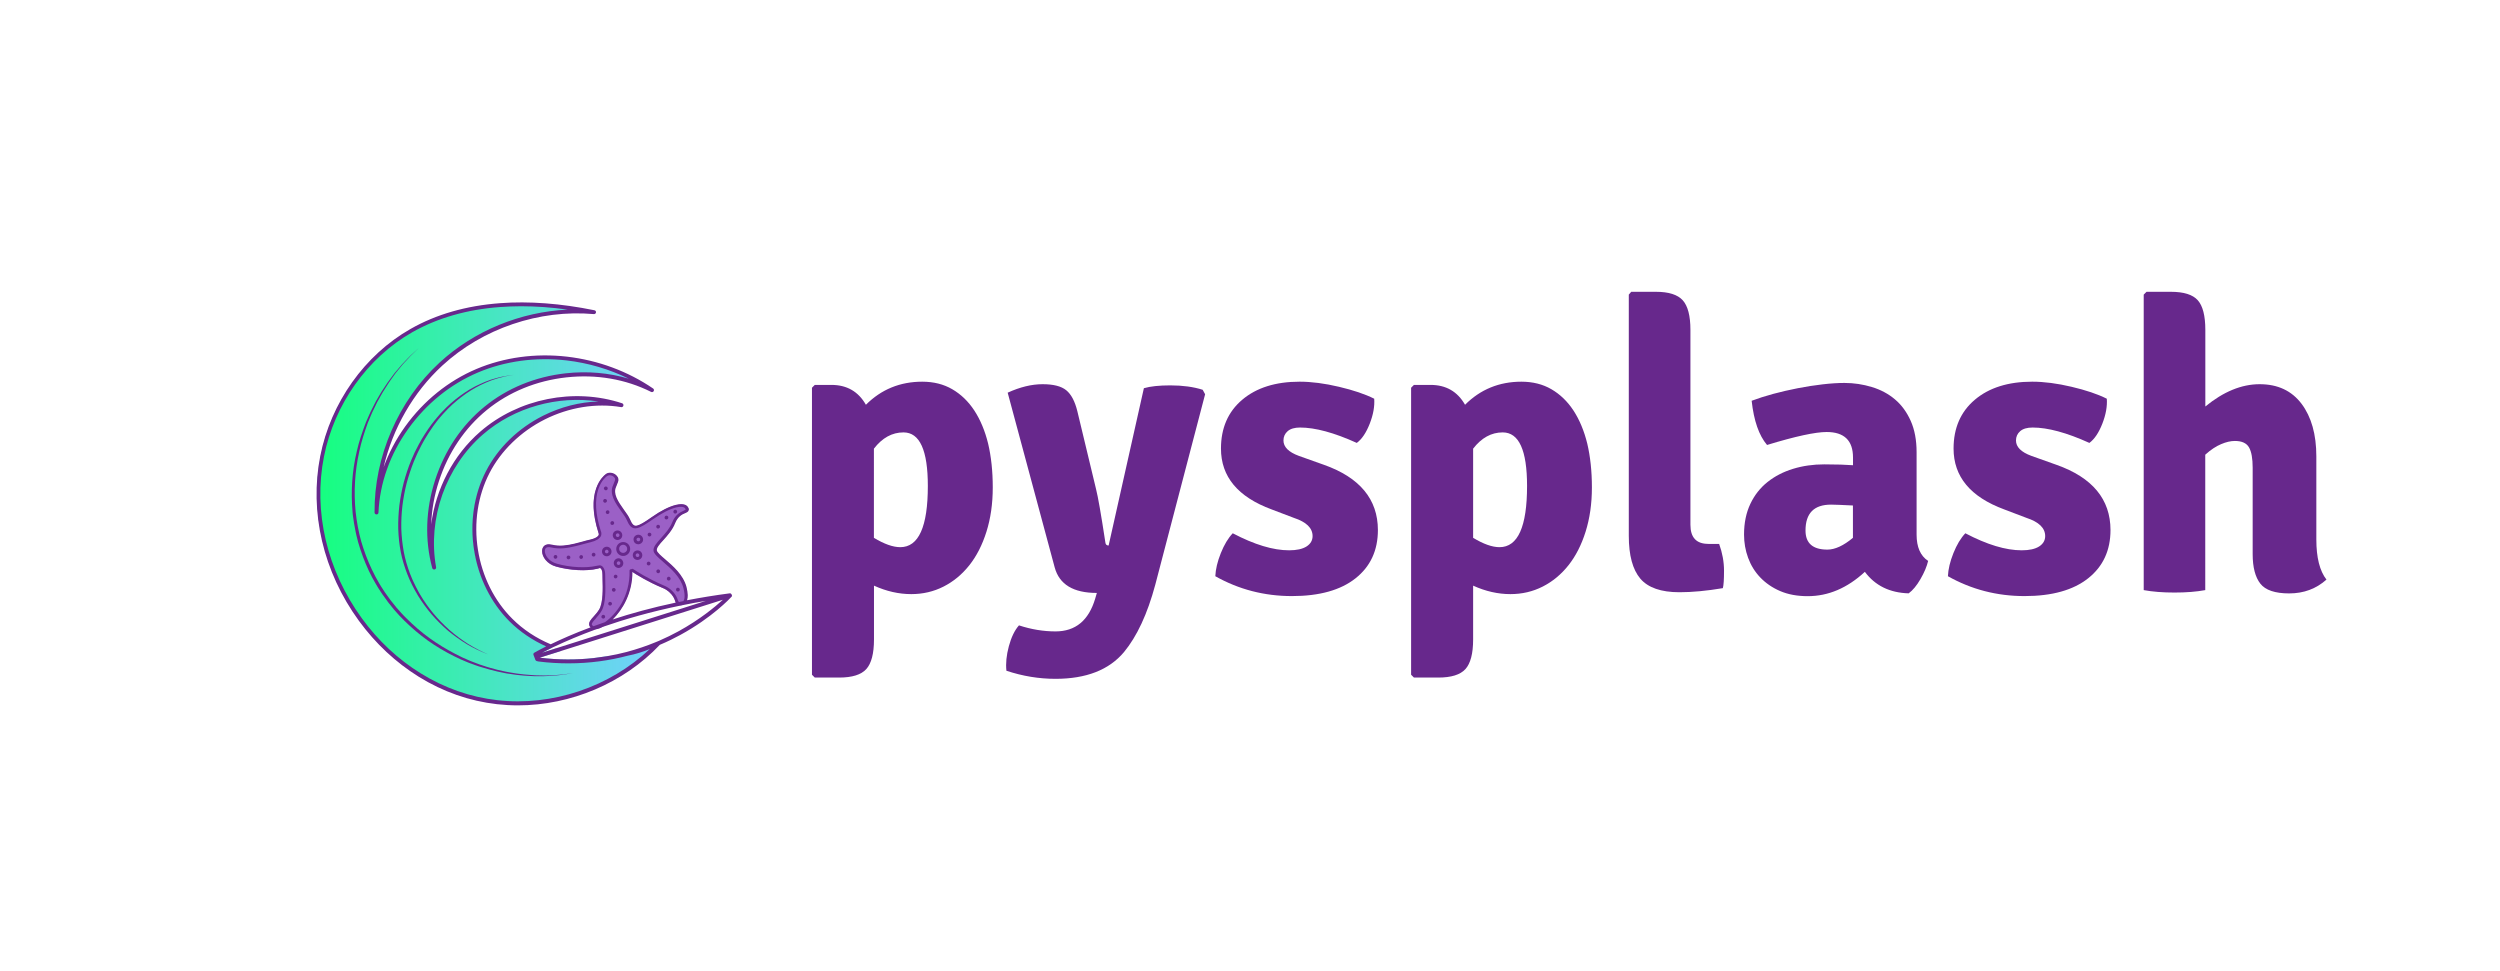 
		<svg xmlns="http://www.w3.org/2000/svg" xmlns:xlink="http://www.w3.org/1999/xlink" version="1.1" width="3018.957" height="1172.512">
			<rect fill="#ffffff" width="3018.957" height="1172.512"/>
			<g transform="scale(0.948) translate(10, 10)">


<g id="SvgjsG4268" transform="matrix(1,0,0,1,0,0)">
</g>
<g id="1536089361522" rel="main_text">
	<path class="st0" d="M1676.5,582.1l-32-11.4c-13.1-4.8-19.6-11.4-19.6-19.6c0-4.8,1.8-8.8,5.4-11.9c3.6-3.1,8.9-4.6,15.7-4.6   c19.3,0,43.4,6.5,72.3,19.6c6.5-4.8,12-13,16.5-24.5c4.5-11.5,6.4-22.1,5.7-31.8c-11.7-5.9-26.7-10.9-44.9-15.2s-34.9-6.5-50.1-6.5   c-30.6,0-55,7.7-73.1,23s-27.1,36.1-27.1,62.2c0,35.8,21.5,61.6,64.5,77.5l28.4,10.8c15.8,5.2,23.8,12.9,23.8,23.2   c0,5.5-2.6,9.9-7.7,13.2c-5.2,3.3-12.6,4.9-22.2,4.9c-20.3,0-44.2-7.2-71.8-21.7c-5.9,6.2-10.9,14.6-15.2,25.3s-6.6,20.5-7,29.4   c30,16.9,62.5,25.3,97.6,25.3c35.1,0,62.1-7.6,81.1-22.7s28.4-35.6,28.4-61.5C1745.1,626,1722.2,598.3,1676.5,582.1z" style="fill: #67288C;"/>
	<path class="st0" d="M1231.1,512.9c-7.7-11.7-17.1-20.7-28.1-27.1c-11-6.4-23.8-9.6-38.2-9.6c-28.2,0-52.2,9.8-71.8,29.4   c-9.6-16.9-24.3-25.3-43.9-25.3h-21.2l-3.6,3.6v365.6l3.6,3.6h31c16.5,0,28.1-3.6,34.6-10.8c6.5-7.2,9.8-19.8,9.8-37.7V736   c15.8,7.2,31.7,10.8,47.5,10.8v0c14.8,0,28.5-3.2,41.1-9.6c12.6-6.4,23.5-15.4,32.8-27.1c9.3-11.7,16.6-26,21.9-42.9   c5.3-16.9,8-35.6,8-56.3c0-20.7-2-39.2-5.9-55.8C1244.7,538.8,1238.8,524.7,1231.1,512.9z M1136.8,687c-9.3,0-20.5-4-33.6-11.9   V561.5c10.7-13.8,23.2-20.7,37.7-20.7c20.7,0,31,22.7,31,68.2C1171.9,661,1160.2,687,1136.8,687z" style="fill: #67288C;"/>
	<path class="st0" d="M1480.7,480.9c-14.1,0-25.3,1.2-33.6,3.6l-44.9,200.4c-2.4,0-3.8-1.2-4.1-3.6c-5.5-36.1-9.5-58.9-11.9-68.2   l-23.8-99.1c-3.1-12.7-7.8-21.7-14.2-26.9c-6.4-5.2-16.4-7.7-30.2-7.7c-13.8,0-28.6,3.6-44.4,10.8l59.9,222.6   c5.9,21.7,23.8,32.5,53.7,32.5l-2.1,7.2c-8.3,27.9-25.1,41.8-50.6,41.8c-15.5,0-31-2.6-46.5-7.7c-5.5,6.2-9.8,15.1-12.9,26.6   c-3.1,11.5-4.1,21.9-3.1,31.2c20.7,6.9,41.5,10.3,62.5,10.3c39.2,0,68.3-11.4,87.3-34.1c16.5-20,29.8-48.5,39.8-85.7l63.5-242.7   l-3.1-5.7C1510.4,482.8,1496.6,480.9,1480.7,480.9z" style="fill: #67288C;"/>
	<path class="st0" d="M2609.6,582.1l-32-11.4c-13.1-4.8-19.6-11.4-19.6-19.6c0-4.8,1.8-8.8,5.4-11.9c3.6-3.1,8.9-4.6,15.8-4.6   c19.3,0,43.4,6.5,72.3,19.6c6.5-4.8,12-13,16.5-24.5c4.5-11.5,6.4-22.1,5.7-31.8c-11.7-5.9-26.7-10.9-44.9-15.2s-34.9-6.5-50.1-6.5   c-30.6,0-55,7.7-73.1,23c-18.1,15.3-27.1,36.1-27.1,62.2c0,35.8,21.5,61.6,64.5,77.5l28.4,10.8c15.8,5.2,23.8,12.9,23.8,23.2   c0,5.5-2.6,9.9-7.7,13.2c-5.2,3.3-12.6,4.9-22.2,4.9c-20.3,0-44.2-7.2-71.8-21.7c-5.9,6.2-10.9,14.6-15.2,25.3   c-4.3,10.7-6.6,20.5-7,29.4h0c30,16.9,62.5,25.3,97.6,25.3c35.1,0,62.1-7.6,81.1-22.7s28.4-35.6,28.4-61.5   C2678.3,626,2655.4,598.3,2609.6,582.1z" style="fill: #67288C;"/>
	<path class="st0" d="M2431.4,671V566.1c0-15.5-2.5-28.8-7.5-40c-5-11.2-11.7-20.3-20.1-27.4c-8.4-7.1-18.2-12.3-29.4-15.7   c-11.2-3.4-22.8-5.2-34.9-5.2c-8.3,0-17.6,0.6-27.9,1.8c-10.3,1.2-20.8,2.8-31.5,4.9c-10.7,2.1-21.1,4.5-31.2,7.2   c-10.2,2.8-19.4,5.7-27.6,8.8c2.8,25.5,9.3,44.2,19.6,56.3c36.1-11,61.5-16.5,75.9-16.5c22.4,0,33.6,10.8,33.6,32.5v9.8   c-4.5-0.3-9.7-0.6-15.7-0.8c-6-0.2-13-0.3-20.9-0.3c-14.1,0-27.4,1.9-39.8,5.7c-12.4,3.8-23.2,9.4-32.5,16.8   c-9.3,7.4-16.6,16.7-21.9,27.9c-5.3,11.2-8,24.2-8,39c0,10.3,1.7,20.2,5.2,29.7s8.6,17.8,15.5,25c6.9,7.2,15.3,13,25.3,17.3   c10,4.3,21.7,6.5,35.1,6.5c26.2,0,50.4-10.3,72.8-31c13.1,17.6,31.7,26.7,55.8,27.4c5.2-3.8,10.2-9.8,15-18.1   c4.8-8.3,8.1-16,9.8-23.2l0,0C2436.2,698,2431.4,686.8,2431.4,671z M2350.3,675.1c-12,10-22.9,15-32.5,15   c-18.6,0-27.9-8.1-27.9-24.3h0c0-22,10.8-33,32.5-33c2.4,0,5.9,0.1,10.6,0.3c4.6,0.2,10.4,0.4,17.3,0.8V675.1z" style="fill: #67288C;"/>
	<path class="st0" d="M2940.6,677.2V571.3l0,0c0-27.9-6.3-50.2-18.8-66.9c-12.6-16.7-30.4-25-53.4-25c-23.1,0-46.1,9.5-69.2,28.4   v-97.6c0-17.9-3.2-30.5-9.6-37.7s-17.8-10.8-34.3-10.8h-31l-3.6,3.6v376.4c11.4,2.1,24.4,3.1,39.2,3.1s27.9-1,39.2-3.1V569.2   c6.9-6.2,13.6-10.7,20.1-13.4c6.5-2.8,12.4-4.1,17.6-4.1c9,0,15,2.8,18.1,8.3c3.1,5.5,4.6,14.1,4.6,25.8v110   c0,16.9,3.3,29.4,9.8,37.7c6.5,8.3,18.8,12.4,36.7,12.4c18.6,0,34.4-5.9,47.5-17.6C2944.9,717.3,2940.6,700.2,2940.6,677.2z" style="fill: #67288C;"/>
	<path class="st0" d="M2166,682.8c-15.1,0-22.7-8.1-22.7-24.3V410.2c0-17.9-3.3-30.5-9.8-37.7s-17.9-10.8-34.1-10.8h-31.5l-3.1,3.6   v307.3c0,24.8,4.9,42.9,14.7,54.5c9.8,11.5,26.4,17.3,49.8,17.3c16.2,0,34.6-1.7,55.3-5.2c1-3.4,1.5-10.8,1.5-22.2   s-2.1-22.7-6.2-34.1H2166z" style="fill: #67288C;"/>
	<path class="st0" d="M1994.3,512.9c-7.7-11.7-17.1-20.7-28.1-27.1c-11-6.4-23.8-9.6-38.2-9.6c-28.2,0-52.2,9.8-71.8,29.4   c-9.6-16.9-24.3-25.3-43.9-25.3h-21.2l-3.6,3.6v365.6l3.6,3.6h31c16.5,0,28.1-3.6,34.6-10.8c6.5-7.2,9.8-19.8,9.8-37.7V736   c15.8,7.2,31.7,10.8,47.5,10.8v0c14.8,0,28.5-3.2,41.1-9.6s23.5-15.4,32.8-27.1c9.3-11.7,16.6-26,21.9-42.9c5.3-16.9,8-35.6,8-56.3   c0-20.7-2-39.2-5.9-55.8C2007.9,538.8,2002,524.7,1994.3,512.9z M1900.1,687c-9.3,0-20.5-4-33.6-11.9V561.5   c10.7-13.8,23.2-20.7,37.7-20.7c20.7,0,31,22.7,31,68.2C1935.2,661,1923.5,687,1900.1,687z" style="fill: #67288C;"/>
</g>
<g id="1536089363040" rel="symbol">
	<linearGradient id="SVGID_1_" gradientUnits="userSpaceOnUse" x1="393.892" y1="631.769" x2="827.72" y2="631.769">
		<stop offset="0" style="stop-color:#15FF7F"/>
		<stop offset="1" style="stop-color:#74CFFF"/>
	</linearGradient>
	<path class="st1" d="M827.7,808.7C775.8,864.1,697,893,621.6,884.4c-146.7-16.8-251.5-170.3-223-313.3   c13.2-66.1,55-126.5,113.6-159.9c69.2-39.5,154.6-39.5,232.7-23.6c-70.4-6.3-143,18.3-195,66.2c-52,47.9-82.5,118.3-81.9,189   c3.3-77.8,56.4-150.2,128.2-180.6c71.7-30.4,158.4-19.3,222.7,24.6c-67.2-33.6-153.7-24.1-211.9,23.4   c-58.2,47.5-85,130.3-65.6,202.8c-11.2-62.4,12.6-129.9,60.5-171.4c47.9-41.5,118.1-55.6,178.2-35.6   c-67.1-11.3-139.4,25-170.5,85.5C578.3,652,590.9,732,639.1,780c15.5,15.4,34.3,27.2,54.7,34.9c-0.8,0.4-1.6,0.8-2.3,1.1   c-4.1,2-7.8,3.9-10.9,5.5l1.4-0.4l12.4-3.9l3-1c2.7,1,5.4,1.8,8.1,2.7l-3.4,1.1l-18.8,5.9l-6,1.9c24.6,3,47.5,2.8,68.5,0.5   c5.9-0.7,11.6-1.5,17.1-2.4C785.5,824.8,807.7,819.1,827.7,808.7z" style="fill: url(#SVGID_1_);"/>
	<path class="st2" d="M865.9,636.4c-1.5-2.5-5.4-5.1-14.9-2.9c-8.4,2-19.5,7.5-30.7,15.5c-8.5,6-14.9,10-18.9,10.9   c-4.2,1-6.4-0.9-9.8-8.8c-1.5-3.4-4.4-7.4-7.4-11.5c-6.7-9.5-14.5-20.1-9.9-29.6l2.2-5.6c1.2-2.5,0.9-5.5-1.2-7.7   c-2.5-3.2-7.1-4.7-10.9-3.8c-0.8,0.2-1.6,0.6-2.4,1c-0.2,0-0.6,0.4-0.7,0.6c-2.6,2-26.1,20.8-9.1,73.9c0.1,0.2,0.1,0.2,0.1,0.4   c0,0,1,1.5,0.1,3.3c-0.6,1.3-3.1,3.8-10.8,5.7c-3.4,0.8-6.9,1.6-10,2.6c-3.4,0.8-6.7,1.8-10,2.6c-8.6,2-18.8,3.8-28.7,1.3   c-2.3-0.6-4.6-0.7-6.3-0.3c-3.8,0.9-6,3.9-6.1,8.1c-0.1,7.1,6.1,16.5,17.9,19.7c17.6,4.9,38.4,6,52,2.7c1.3-0.3,2.3-0.6,3.5-1.1   c1.4,0.3,3.5,2.5,3.4,8.9c-0.1,1.6,0,3.8,0.1,6.2c0.4,11,0.8,29.5-4.3,38c-2.1,3.4-4.5,6.2-6.8,8.7c-3.7,4-6.5,7.3-5.9,10.7   c0.2,1.9,1.7,3.4,4,4.8c1.6,1,3.8,1.1,6.3,0.5c15.7-3.7,44.7-32.1,44.3-73c3.4,2.3,19.1,12.5,39.3,20.8c5.9,2.4,10.6,6.6,13.7,11.8   c1.1,1.9,1.7,3.6,2.1,5c0.8,3.6,4.7,6,8.5,5.1c0.7-0.2,1.5-0.5,2.4-1.1c0.8-0.6,1.7-1.5,2.5-2.8c1.8-2.8,3.1-8.5,0.3-19.1   c-4.1-15.4-17.4-26.9-27.2-35.2c-5.3-4.5-10.3-8.9-10.7-11.4c-0.6-3.4,3.6-8.2,8.5-13.5c5.1-5.6,11.6-12.9,14.8-21.5   c3.5-8.6,8.9-11.2,12.7-12.8c2.2-1,4-1.8,4.5-3.5C867.3,638.7,866.6,637.4,865.9,636.4z" style="fill: #9B60C6;"/>
	<path class="st0" d="M707.8,849.1c-0.8,0.1-1.6,0.1-2.4,0.2l-4.8,0.4l-4.8,0.4c-1.6,0.1-3.2,0.1-4.8,0.2l-4.8,0.1   c-1.6,0-3.2,0.1-4.8,0l-9.7-0.2c-3.2-0.2-6.4-0.5-9.6-0.7c-3.2-0.2-6.4-0.6-9.6-1l-4.8-0.6c-1.6-0.2-3.2-0.5-4.8-0.8l-4.8-0.8   c-1.6-0.3-3.2-0.5-4.7-0.9l-9.4-2.1c-6.2-1.7-12.4-3.2-18.5-5.4l-4.6-1.5c-1.5-0.5-3-1.1-4.5-1.7l-4.5-1.7l-2.3-0.9   c-0.7-0.3-1.5-0.6-2.2-0.9l-8.8-3.9l-8.6-4.3c-11.4-5.9-22.4-12.6-32.8-20.1c-10.4-7.5-20.1-15.9-29.2-25l-3.4-3.4   c-1.1-1.1-2.3-2.3-3.3-3.5l-6.4-7.2l-6-7.5l-1.5-1.9l-1.4-1.9l-2.8-3.9c-0.9-1.3-1.9-2.6-2.8-3.9l-2.6-4c-1.7-2.7-3.6-5.3-5.1-8.2   c-1.6-2.8-3.2-5.5-4.7-8.4l-4.3-8.6c-5.5-11.6-10-23.6-13.6-35.9c-3.4-12.3-5.7-25-7.1-37.7c-2.5-25.5-1-51.4,4.6-76.5   c2.6-12.6,6.6-24.8,11-36.9l3.7-8.9c0.6-1.5,1.2-3,1.9-4.4l2.1-4.3c1.4-2.9,2.8-5.8,4.2-8.7l4.7-8.4c0.8-1.4,1.5-2.8,2.4-4.2   l2.6-4.1c1.7-2.7,3.4-5.5,5.2-8.2l5.6-7.9c0.9-1.3,1.9-2.6,2.8-3.9l3-3.7l6.1-7.5l6.6-7.1l3.3-3.6l3.5-3.4l7-6.7l-7.2,6.5l-3.6,3.3   l-3.4,3.5l-6.7,7l-6.3,7.4l-3.2,3.7c-1,1.3-2,2.6-2.9,3.9l-5.8,7.8c-1.8,2.7-3.6,5.4-5.4,8.1l-2.7,4.1c-0.9,1.4-1.6,2.8-2.5,4.2   l-4.9,8.4c-1.5,2.9-2.9,5.8-4.4,8.7l-2.2,4.4c-0.7,1.4-1.3,3-2,4.4l-3.9,8.9c-4.6,12.1-8.9,24.4-11.7,37.1   c-6.1,25.3-7.7,51.6-5.4,77.5c0.1,0.8,0.1,1.6,0.2,2.4l0.3,2.4l0.7,4.8l0.7,4.8c0.3,1.6,0.6,3.2,0.9,4.8l0.9,4.8   c0.3,1.6,0.6,3.2,1,4.8l2.4,9.5c3.6,12.5,8.2,24.8,13.7,36.6l4.4,8.7c1.6,2.9,3.2,5.7,4.8,8.5c1.6,2.9,3.4,5.5,5.2,8.3l2.7,4.1   c0.9,1.3,1.9,2.6,2.9,4l2.9,4l1.4,2l1.5,1.9l6.1,7.6l6.5,7.3c1.1,1.2,2.2,2.4,3.4,3.5l3.4,3.5c9.3,9.1,19.2,17.6,29.8,25.2   c10.6,7.5,21.8,14.2,33.5,20l8.8,4.2l9,3.8c0.8,0.3,1.5,0.6,2.3,0.9l2.3,0.8l4.6,1.7c1.5,0.5,3,1.1,4.6,1.6l4.7,1.4   c6.2,2,12.5,3.6,18.8,5.1l9.5,2c1.6,0.4,3.2,0.6,4.8,0.8l4.8,0.7c1.6,0.2,3.2,0.5,4.8,0.7l4.8,0.5c3.2,0.3,6.4,0.7,9.7,0.8   c3.2,0.1,6.5,0.4,9.7,0.5l9.7,0c1.6,0,3.2-0.1,4.9-0.2l4.8-0.2c1.6-0.1,3.2-0.1,4.8-0.3l4.8-0.5l4.8-0.5c0.8-0.1,1.6-0.2,2.4-0.3   l2.4-0.4l9.6-1.5l-9.6,1.2L707.8,849.1z" style="fill: #67288C;"/>
	<path class="st0" d="M500.5,693.2c1.9,9.8,4.9,19.4,8.5,28.6c3.6,9.3,8.2,18.1,13.3,26.7c5.2,8.5,11.1,16.5,17.5,24.1   c6.5,7.5,13.6,14.5,21.1,21c7.6,6.3,15.8,12,24.2,17.2c8.5,5,17.5,9.3,26.7,12.8c-4.5-2.1-9-4-13.3-6.4c-4.4-2.2-8.6-4.8-12.8-7.3   c-8.3-5.4-16.1-11.2-23.5-17.7c-7.3-6.6-14.2-13.6-20.4-21.1c-6.2-7.6-11.9-15.6-16.8-24c-1.3-2.1-2.4-4.3-3.5-6.4l-1.7-3.2   l-1.6-3.3l-1.6-3.3c-0.5-1.1-1.1-2.2-1.5-3.3l-2.8-6.8c-3.4-9.1-6.2-18.5-8-28.1c-1.7-9.6-2.8-19.3-3.1-29.1   c-0.2-9.8,0.3-19.5,1.4-29.2c1.2-9.7,3-19.3,5.4-28.8c2.5-9.4,5.6-18.7,9.2-27.8c0.9-2.3,1.9-4.5,2.9-6.7l1.5-3.4l1.6-3.3   c1.1-2.2,2.1-4.4,3.3-6.6l3.5-6.4c0.6-1.1,1.2-2.1,1.9-3.2l1.9-3.1l1.9-3.1l2-3c1.4-2,2.7-4.1,4.1-6.1l4.4-5.9   c0.7-1,1.5-1.9,2.3-2.9l2.4-2.8l2.4-2.8c0.8-0.9,1.7-1.8,2.5-2.7c1.7-1.8,3.3-3.6,5-5.3l5.3-5.1c7.3-6.6,15-12.6,23.3-17.8   c8.3-5.2,17.1-9.5,26.3-13c4.7-1.5,9.3-3.2,14.1-4.2c4.7-1.4,9.6-2,14.5-2.9c-4.9,0.7-9.8,1.2-14.6,2.3c-4.9,0.9-9.6,2.5-14.3,3.8   c-9.4,3.2-18.4,7.4-27,12.4c-8.5,5.1-16.5,11.1-24,17.6l-5.5,5.1c-1.8,1.7-3.5,3.5-5.2,5.3c-0.9,0.9-1.7,1.8-2.6,2.7l-2.4,2.8   l-2.4,2.8c-0.8,0.9-1.6,1.9-2.4,2.9c-6.3,7.7-11.8,16-16.9,24.5l-3.6,6.5c-1.2,2.2-2.3,4.4-3.4,6.6l-1.7,3.3l-1.5,3.4   c-1,2.3-2.1,4.5-3,6.8c-3.8,9.2-6.9,18.7-9.5,28.3c-2.5,9.6-4.3,19.4-5.6,29.3c-1.1,9.9-1.6,19.9-1.4,29.8   C497.6,673.4,498.6,683.4,500.5,693.2z" style="fill: #67288C;"/>
	<path class="st0" d="M922.2,748c0-0.1,0-0.2-0.1-0.4c0-0.1-0.1-0.2-0.1-0.3c-0.2-0.4-0.4-0.7-0.7-0.9c-0.1-0.1-0.1-0.1-0.2-0.2   c0,0,0,0,0,0c-0.1-0.1-0.1-0.1-0.2-0.1c0,0-0.1,0-0.1-0.1c-0.1,0-0.2-0.1-0.2-0.1c-0.2-0.1-0.5-0.1-0.7-0.1c-0.1,0-0.2,0-0.3,0   c0,0,0,0-0.1,0c-19.1,2.5-37.2,5.5-54.3,8.8c1.1-3.2,1.4-8.5-0.7-16.9c-4.1-15.5-17.5-27-27.2-35.3c-4.8-4.1-10.2-8.7-10.6-11.3   c-0.5-3.2,3.3-7.7,8.5-13.3c4.6-5.1,11.5-12.7,14.9-21.5c3.7-9,9.5-11.3,12.6-12.6c2.4-1,4.1-1.9,4.6-3.7c0.6-1.6-0.2-3-0.9-4   c-1.3-2.2-4.9-5.4-15.1-3c-8.6,2-19.8,7.7-30.8,15.5c-9.6,6.8-15.2,10-18.8,10.9c-4.1,1-6.2-1-9.5-8.6c-1.4-3.1-3.9-6.7-6.7-10.5   l-1.4-2c-6.4-9.1-13.6-19.3-9.2-28.4l2.2-5.6c1.3-2.7,0.8-5.9-1.2-8c-2.5-3.2-7.2-4.8-11.1-3.9c-0.9,0.2-1.7,0.6-2.4,1   c-0.3,0.1-0.7,0.4-0.9,0.7c-1.9,1.4-8,6.6-12,17.9c-5.3,15-4.3,34,2.8,56.3l0.1,0.4l0,0.1c0,0.1,0.9,1.4,0.1,3   c-0.3,0.6-2,3.5-10.7,5.5c-3.4,0.8-6.9,1.6-10,2.6c-1.7,0.4-3.4,0.9-5,1.3c-1.6,0.4-3.3,0.9-5,1.3c-8.6,2-18.7,3.8-28.6,1.3   c-2.5-0.6-4.7-0.7-6.4-0.3c-3.9,0.9-6.1,3.9-6.2,8.3c-0.1,7.3,6.2,16.7,18.1,19.9c17.5,4.9,38.4,6,52.2,2.8c1.2-0.3,2.3-0.5,3.5-1   c1.5,0.4,3.2,2.9,3.2,8.7c-0.1,1.4,0,3.3,0.1,6.2c0.3,8.7,1,29-4.3,37.9c-2,3.3-4.5,6.1-6.8,8.7c-3.7,4-6.5,7.4-6,10.9   c0.1,1.2,0.7,2.2,1.7,3.2c-21.2,7.9-38.2,15.5-50.8,21.6c-18.5-7.8-35.1-18.7-48.8-32.4c-23-22.8-38.6-54.1-43.9-88.1   c-5.4-34-0.2-68.6,14.6-97.4c14.8-28.8,39.9-53.1,70.7-68.6c30.8-15.4,65.3-21,97.2-15.6c1.3,0.2,2.5-0.6,2.8-1.9   c0.3-1.3-0.4-2.6-1.6-3c-61.1-20.2-132-6.1-180.7,36.1c-34.5,29.9-56.7,73-62.5,118.1c0.6-18.3,3.9-36.8,9.8-54.9   c11.8-36.4,32.9-67.8,61.1-90.8c28.2-23,63.2-37.3,101.3-41.5c38.1-4.2,75.4,2.2,107.9,18.5c1.2,0.6,2.6,0.2,3.3-1   c0.7-1.1,0.3-2.6-0.7-3.3c-32.2-22-70.1-36-109.7-40.6c-40.2-4.6-80.1,0.8-115.4,15.7c-35.9,15.2-67.3,40.6-90.8,73.3   c-11.7,16.3-20.9,33.8-27.4,51.8c11.4-49.2,37.6-95.2,74.7-129.4c51.3-47.3,123.5-71.8,193.1-65.6c1.3,0.1,2.5-0.8,2.7-2.1   c0.2-1.3-0.7-2.6-2-2.8c-42.8-8.7-83.3-11.8-120.3-9c-43,3.2-81.4,14.2-114.1,32.9c-58.3,33.2-101.3,93.7-114.8,161.6   c-14.2,71.2,3.7,147.8,49.2,210.1c21.2,29,46.9,53,76.3,71.3c31,19.2,64.5,30.9,99.6,34.9c8.9,1,17.8,1.5,26.7,1.5   c67.2,0,134.5-28.3,180.7-77.1c9.7-4.1,18.4-8.4,26.1-12.6c40.4-22,63.5-46.7,65.1-48.5c0.1-0.1,0.2-0.2,0.3-0.3   c0.1-0.1,0.1-0.2,0.2-0.3c0.1-0.2,0.2-0.5,0.3-0.8c0-0.1,0-0.2,0-0.3C922.2,748.3,922.2,748.2,922.2,748z M749.2,777.4   c2.2-2.5,5-5.6,7-9.1c5.6-9,5.1-28,4.8-39.3l0-0.5c-0.1-2.1-0.2-4.5-0.1-6c0-6.7-2-9.8-3.8-11.2c-1.4-1.1-2.7-1.2-3.1-1.2   c-0.1,0-0.1,0-0.1,0l-0.6,0.1c-1.3,0.1-2.4,0.3-3.7,0.6c-13,3.1-33.6,2-50.1-2.7c-10.9-3-15.6-11.4-15.5-16.4   c0.1-2.6,1.2-4.1,3.3-4.6c1.3-0.3,3.1-0.2,4.6,0.2c10.6,2.6,21.3,0.8,30.4-1.4c3.3-0.8,6.7-1.6,10-2.6c1.7-0.4,3.4-0.9,5-1.3   s3.3-0.9,5-1.3c7-1.7,11.6-4.5,13.3-8.1c1.1-3,0.1-5.4-0.3-6.3c-6.8-21.3-7.9-39.2-3.1-53.3c3.9-11.6,10.4-16.1,11-16.5   c0.1,0,0.2-0.1,0.3-0.2c0.1-0.1,0.1-0.1,0.2-0.1l0.1,0c2.5-1.6,6.6-0.7,8.8,2c0.4,0.4,1.6,1.9,0.6,4.2L771,608   c-5.4,11.3,3.3,23.4,10.2,33.1c3.2,4.4,5.6,7.9,7,10.9c2.9,6.7,6.2,12.5,13.6,10.7c4.8-1.1,11.5-5.4,20.2-11.4   c11.1-7.8,21.6-13.1,29.6-15c5.7-1.3,9.8-0.8,11.2,1.4c0.6,1,0.6,1.4,0.6,1.4c-0.1,0.3-1.4,0.8-2,1.1c-0.2,0.1-0.4,0.2-0.6,0.3   l-0.1,0.1c-3.9,1.8-10.4,4.8-14.3,14.5c-3,7.7-8.7,14-13.7,19.6l-0.7,0.8c-5.5,6.1-10.3,11.3-9.5,16.4c0.7,3.8,5.6,8.1,11.9,13.5   l0.4,0.4c9.3,8,22.1,19.1,25.7,33.2c2.8,10.6,1.1,15,0.2,16.4c0,0.1-0.1,0.2-0.2,0.3c-1.9,0.4-3.8,0.8-5.6,1.2   c-0.6-0.5-1-1.1-1.2-1.8c-0.4-1.5-1.2-3.4-2.5-5.9c-3.5-6-8.9-10.7-15.4-13.3c-20.1-8.5-36.1-18.9-39.1-20.9l-0.1-0.1   c-0.4-0.5-0.9-0.3-1.4-0.2l-1.9,0.5c-0.5,0.1-0.9,0.4-1.2,0.8c-0.2,0.3-0.3,0.7-0.2,1c0.8,33-17.3,55.6-31.2,65.5h0   c-5.1,1.7-10,3.5-14.7,5.2c-1.4-0.7-2.1-1.5-2.1-2.3c-0.2-1.8,2.2-4.5,4.9-7.3L749.2,777.4z M795.6,718.5   c4.7,3.1,19.8,12.7,38.9,20.6c5.7,2.3,10.5,6.5,13.5,11.7c1,1.7,1.7,3.4,2.1,5c0.1,0.6,0.4,1.2,0.7,1.8   c-30.3,6.4-57.2,13.9-80.4,21.5C783.3,766.5,795.7,745.2,795.6,718.5z M697.7,813c13.2-6.2,30.6-13.7,51.8-21.5c0,0,0,0,0,0   c0.5,0,1-0.2,1.5-0.3c2-0.5,4.3-1.4,6.6-2.6c0,0,0,0,0,0c27.6-9.6,61.1-19.4,100.2-27.4c0,0,0,0,0,0c0.3,0,0.6-0.1,1-0.2   c0.2,0,0.3-0.1,0.5-0.1c9.6-2,19.6-3.8,29.9-5.5l-187,59.2l-4.8,1.5l-3,1l-12.4,3.9l-1.4,0.4c3.1-1.6,6.8-3.5,10.9-5.5   c0.8-0.4,1.5-0.8,2.3-1.1C695,814.3,696.3,813.7,697.7,813z M669.6,824.3l2.4,6.3c0.3,0.7,0.9,1.3,1.7,1.5c0.8,0.2,1.5,0.4,2.1,0.5   c13.3,1.7,26.1,2.4,38.4,2.4c27.8,0,53-3.8,75.2-9.7c9.8-1.9,19.2-4.8,28.3-8.5c-51.1,48.3-124.3,73.1-194.2,65.1   c-34.4-3.9-67.2-15.4-97.6-34.2c-28.9-17.9-54.1-41.4-74.9-70c-44.6-61.2-62.2-136.3-48.3-206.2C415.9,505,457.9,445.9,515,413.3   c32-18.2,69.7-29.1,112-32.2c8.7-0.6,17.5-1,26.6-1c19,0,38.9,1.4,59.4,4.3c-60,2.8-119.1,26.9-163.2,67.6   c-52.4,48.3-83.3,119.6-82.7,190.8c0,1.4,1.1,2.5,2.5,2.5c1.4,0,2.5-1,2.5-2.4c1.6-37.4,14.7-74.3,38-106.7   c23-32,53.6-56.8,88.7-71.7c34.5-14.6,73.5-19.9,112.8-15.4c27.8,3.2,54.7,11.2,79.4,23.3c-25.4-7.5-52.5-9.9-80.1-6.9   c-39,4.3-75,19-103.9,42.7c-28.9,23.6-50.6,55.8-62.7,93.2c-12.1,37.4-13.4,76.2-3.7,112.2c0.3,1.3,1.7,2.1,3,1.8   c1.3-0.3,2.2-1.6,1.9-2.9c-11.1-61.7,12.3-128,59.7-169.1c39.9-34.6,95.2-49.8,147.2-42c-23.9,0.7-48.1,6.9-70.5,18.1   c-31.7,15.9-57.6,41-72.9,70.8c-15.3,29.7-20.7,65.4-15.1,100.5c5.5,35,21.6,67.3,45.3,90.9c13.2,13.1,29,23.8,46.5,31.7   c-6.3,3.2-11.2,5.8-14.7,7.8C669.6,821.8,669.1,823.1,669.6,824.3z M854,794.3c-7.3,4-15.6,8.1-24.6,12l-4.4,1.8   c-11.1,4.6-23.4,8.8-36.8,12.4c-8,2.1-16.4,3.9-25.1,5.4c-5.6,0.9-11.3,1.7-17.1,2.4c-21,2.3-43.9,2.5-68.5-0.5l6-1.9l18.8-5.9   l3.4-1.1l5.1-1.6l200-63.3C900.9,763,881.6,779.2,854,794.3z" style="fill: #67288C;"/>
	<path class="st0" d="M782.5,670.4c-0.4-1.6-1.3-2.9-2.7-3.8c-1.4-0.8-3-1.1-4.6-0.7c-1.6,0.4-2.9,1.3-3.8,2.7c-0.6,1-0.9,2-0.9,3.2   c0,0.5,0.1,1,0.2,1.4c0.7,2.8,3.2,4.7,5.9,4.7c0.5,0,0.9,0,1.4-0.2c1.6-0.4,2.9-1.3,3.8-2.7C782.6,673.6,782.9,672,782.5,670.4z    M777.3,674c-1.4,0.3-2.5-0.6-2.8-1.7c-0.1-0.6,0-1.3,0.3-1.8c0.3-0.5,0.9-0.9,1.5-1c0.2-0.1,0.4-0.1,0.6-0.1   c0.3,0,0.6,0.1,0.9,0.2c0.6,0.3,1.1,1,1.3,1.7C779.4,672.6,778.4,673.8,777.3,674z" style="fill: #67288C;"/>
	<path class="st0" d="M768.8,691.1c-0.4-1.6-1.3-2.9-2.7-3.8c-1.4-0.8-3-1.1-4.6-0.7c-1.6,0.4-2.9,1.3-3.8,2.7   c-0.8,1.4-1.1,3-0.7,4.6c0.4,1.6,1.3,2.9,2.7,3.8c1,0.6,2,0.9,3.2,0.9c0.5,0,1,0,1.4-0.2c1.6-0.4,2.9-1.3,3.8-2.7   C768.9,694.3,769.2,692.7,768.8,691.1z M764.9,693.7c-0.3,0.6-0.8,0.9-1.5,1.1c-1.4,0.3-2.5-0.6-2.8-1.7c-0.3-1.1,0.6-2.5,1.7-2.8   c0.2,0,0.4-0.1,0.5-0.1c1.1,0,2,0.8,2.3,1.8C765.3,692.5,765.2,693.2,764.9,693.7z" style="fill: #67288C;"/>
	<path class="st0" d="M792.5,687.3c-1.1-4.8-5.9-7.7-10.7-6.6c-4.8,1.1-7.7,5.9-6.6,10.7c1,4.1,4.6,6.8,8.6,6.8c0.7,0,1.4-0.1,2-0.2   C790.7,696.8,793.6,692,792.5,687.3z M788.2,691.8c-0.7,1.1-1.9,2-3.2,2.3c-2.8,0.7-5.5-1-6.2-3.8c-0.3-1.3-0.1-2.7,0.6-3.9   c0.7-1.2,1.9-2,3.2-2.3c0.4-0.1,0.8-0.2,1.2-0.2c2.3,0,4.4,1.6,5,4C789.1,689.3,788.9,690.7,788.2,691.8z" style="fill: #67288C;"/>
	<path class="st0" d="M783.8,706c-0.4-1.6-1.4-3-2.7-3.9c-1.4-0.9-3-1.2-4.6-0.8c-3.2,0.8-5.3,4-4.5,7.3c0.4,1.6,1.3,3,2.7,3.9   c1,0.7,2.1,1,3.3,1c0.5,0,0.9,0,1.3-0.2c1.6-0.4,2.9-1.3,3.8-2.7C783.9,709.2,784.2,707.5,783.8,706z M778.5,709.6   c-0.6,0.2-1.3,0-1.8-0.3c-0.5-0.3-0.9-0.8-1-1.4c-0.1-0.5,0-1.2,0.3-1.7c0.4-0.6,0.9-1,1.4-1.1c0.2,0,0.4-0.1,0.5-0.1   c1.1,0,2,0.8,2.3,1.8c0,0.1,0,0.3,0,0.4C780.2,708.3,779.5,709.4,778.5,709.6z" style="fill: #67288C;"/>
	<path class="st0" d="M808,695.8c-0.4-1.6-1.3-2.9-2.7-3.8c-1.4-0.8-3-1.1-4.6-0.7c-1.6,0.4-2.9,1.3-3.8,2.7c-0.8,1.4-1.1,3-0.7,4.6   c0.4,1.6,1.3,2.9,2.7,3.8c1,0.6,2.1,0.9,3.2,0.9c0.5,0,1-0.1,1.4-0.2c1.6-0.4,2.9-1.3,3.8-2.7C808.1,699,808.4,697.4,808,695.8z    M802.6,699.5c-1.4,0.3-2.5-0.6-2.8-1.7c-0.2-0.6,0-1.3,0.3-1.8c0.3-0.5,0.8-0.9,1.4-1c0.2,0,0.3-0.1,0.5-0.1   c0.4,0,0.9,0.1,1.3,0.4c0.5,0.3,0.9,0.8,1,1.4c0,0.2,0.1,0.4,0.1,0.6C804.5,698.3,803.8,699.2,802.6,699.5z" style="fill: #67288C;"/>
	<path class="st0" d="M809,675.8c-0.4-1.6-1.3-2.9-2.7-3.8c-1.4-0.8-3-1.1-4.6-0.7c-1.6,0.4-2.9,1.3-3.8,2.7c-0.9,1.4-1.1,3-0.7,4.6   c0.2,1.5,1.1,2.8,2.4,3.7c1,0.7,2.2,1,3.4,1c0.5,0,1,0,1.5-0.2c1.6-0.4,2.9-1.3,3.8-2.7C809.2,679.1,809.4,677.4,809,675.8z    M805.1,678.5c-0.3,0.5-0.9,0.9-1.4,1c-1.4,0.3-2.5-0.6-2.8-1.8c-0.2-0.5-0.2-1.1,0.1-1.5c0.3-0.6,0.9-1,1.7-1.2   c1.4-0.3,2.6,0.6,2.8,1.7C805.5,677.3,805.4,678,805.1,678.5z" style="fill: #67288C;"/>
	<path class="st0" d="M698.9,697.3c-0.5-0.3-1.2-0.4-1.8-0.3c-1.3,0.3-2.1,1.6-1.8,2.9c0.3,1.1,1.2,1.9,2.3,1.9c0.2,0,0.4,0,0.5-0.1   c1.3-0.3,2.1-1.6,1.8-2.9C699.8,698.2,699.4,697.6,698.9,697.3z" style="fill: #67288C;"/>
	<path class="st0" d="M715.4,698c-0.5-0.3-1.2-0.4-1.8-0.3c-0.6,0.2-1.2,0.5-1.5,1.1c-0.3,0.5-0.4,1.2-0.3,1.8   c0.3,1.1,1.2,1.9,2.3,1.9c0.2,0,0.4,0,0.6-0.1c1.3-0.3,2.1-1.6,1.8-2.9C716.4,698.9,716,698.4,715.4,698z" style="fill: #67288C;"/>
	<path class="st0" d="M730.4,697.1c-0.2,0-0.4,0-0.6,0.1c-0.6,0.1-1.2,0.5-1.5,1.1c-0.3,0.5-0.4,1.2-0.3,1.8   c0.3,1.1,1.2,1.9,2.3,1.9c0.2,0,0.4,0,0.5-0.1c0.6-0.2,1.2-0.5,1.5-1.1c0.3-0.5,0.4-1.2,0.3-1.8   C732.5,697.9,731.5,697.1,730.4,697.1z" style="fill: #67288C;"/>
	<path class="st0" d="M746.1,694.1c-0.2,0-0.4,0-0.5,0.1c-0.6,0.2-1.2,0.5-1.5,1.1c-0.3,0.5-0.4,1.2-0.3,1.8   c0.1,0.6,0.5,1.2,1.1,1.5c0.4,0.2,0.8,0.4,1.2,0.4c0.2,0,0.4,0,0.6-0.1c0.6-0.1,1.2-0.5,1.5-1.1c0.3-0.6,0.4-1.2,0.3-1.8   C748.2,694.8,747.2,694.1,746.1,694.1z" style="fill: #67288C;"/>
	<path class="st0" d="M757.2,777.6c0.4,0.2,0.8,0.4,1.2,0.4c0.2,0,0.4,0,0.6-0.1c0.6-0.1,1.2-0.5,1.5-1.1c0.3-0.5,0.4-1.2,0.3-1.8   c-0.3-1.1-1.2-1.8-2.3-1.8c-0.2,0-0.4,0-0.6,0.1c-0.6,0.1-1.1,0.5-1.5,1.1c-0.3,0.6-0.4,1.2-0.3,1.8   C756.2,776.7,756.6,777.3,757.2,777.6z" style="fill: #67288C;"/>
	<path class="st0" d="M768.4,757c-0.6-0.3-1.2-0.4-1.8-0.3c-0.6,0.2-1.2,0.5-1.5,1.1c-0.3,0.5-0.4,1.2-0.3,1.8   c0.3,1.1,1.3,1.8,2.4,1.8c0.2,0,0.4,0,0.5-0.1c1.3-0.3,2.1-1.6,1.8-2.9C769.3,757.9,769,757.4,768.4,757z" style="fill: #67288C;"/>
	<path class="st0" d="M768.6,658.4c0.4,0.2,0.8,0.3,1.3,0.3c0.2,0,0.4,0,0.6-0.1c1.3-0.3,2.1-1.6,1.8-2.9c-0.3-1.1-1.2-1.9-2.3-1.9   c-0.2,0-0.4,0-0.6,0.1c-0.6,0.2-1.2,0.5-1.5,1.1c-0.3,0.5-0.5,1.2-0.3,1.8C767.6,657.5,768,658,768.6,658.4z" style="fill: #67288C;"/>
	<path class="st0" d="M760.5,614.2c0.4,0.2,0.8,0.4,1.2,0.4c0.2,0,0.4,0,0.6-0.1c0.6-0.1,1.2-0.5,1.5-1.1c0.3-0.5,0.4-1.2,0.3-1.8   c-0.2-0.6-0.5-1.2-1.1-1.5c-0.4-0.2-0.8-0.4-1.3-0.4c-0.2,0-0.4,0-0.6,0.1c-0.6,0.2-1.1,0.5-1.5,1.1s-0.4,1.2-0.3,1.8   C759.6,613.3,760,613.9,760.5,614.2z" style="fill: #67288C;"/>
	<path class="st0" d="M759.4,630c0.4,0.2,0.8,0.4,1.3,0.4c0.2,0,0.4,0,0.6-0.1c1.3-0.3,2.1-1.6,1.8-2.9c-0.2-0.6-0.5-1.2-1.1-1.5   c-0.5-0.3-1.2-0.4-1.8-0.3c-0.6,0.1-1.2,0.5-1.5,1.1c-0.3,0.5-0.4,1.2-0.3,1.8C758.5,629.1,758.8,629.6,759.4,630z" style="fill: #67288C;"/>
	<path class="st0" d="M763.5,640.1c-1.3,0.3-2.1,1.6-1.8,2.9c0.3,1.1,1.2,1.8,2.3,1.8c0.2,0,0.4,0,0.5-0.1c0.6-0.1,1.2-0.5,1.5-1.1   c0.3-0.5,0.4-1.2,0.3-1.8c-0.1-0.6-0.5-1.2-1.1-1.5C764.8,640,764.2,639.9,763.5,640.1z" style="fill: #67288C;"/>
	<path class="st0" d="M773.1,739.3c-0.5-0.3-1.2-0.4-1.8-0.3c-1.3,0.3-2.1,1.6-1.8,2.9c0.1,0.6,0.5,1.2,1.1,1.5   c0.4,0.2,0.8,0.4,1.2,0.4c0.2,0,0.4,0,0.6-0.1c0.6-0.2,1.2-0.5,1.5-1.1c0.3-0.5,0.4-1.2,0.3-1.8C774,740.2,773.6,739.7,773.1,739.3   z" style="fill: #67288C;"/>
	<path class="st0" d="M775.5,722.4c-0.5-0.3-1.2-0.4-1.8-0.3c-1.3,0.3-2.1,1.6-1.8,2.9c0.3,1.1,1.2,1.8,2.3,1.8c0.2,0,0.4,0,0.5-0.1   c0.6-0.2,1.2-0.5,1.5-1.1c0.3-0.5,0.5-1.2,0.3-1.8C776.4,723.2,776,722.7,775.5,722.4z" style="fill: #67288C;"/>
	<path class="st0" d="M852.2,743.1c0.4,0.2,0.8,0.4,1.3,0.4c0.2,0,0.4,0,0.6-0.1c0.6-0.1,1.1-0.5,1.5-1.1c0.3-0.6,0.4-1.2,0.3-1.8   c-0.1-0.6-0.5-1.2-1.1-1.5c-0.4-0.2-0.8-0.4-1.2-0.4c-0.2,0-0.4,0-0.6,0.1c-0.6,0.1-1.2,0.5-1.5,1.1c-0.3,0.5-0.5,1.2-0.3,1.8   C851.3,742.3,851.7,742.8,852.2,743.1z" style="fill: #67288C;"/>
	<path class="st0" d="M840.5,729.1c0.4,0.2,0.8,0.4,1.3,0.4c0.2,0,0.4,0,0.6-0.1c0.6-0.1,1.2-0.5,1.5-1.1c0.3-0.5,0.4-1.2,0.3-1.8   c-0.2-0.6-0.5-1.2-1.1-1.5c-0.4-0.2-0.8-0.4-1.3-0.4c-0.2,0-0.4,0-0.5,0.1c-0.6,0.2-1.1,0.5-1.5,1.1c-0.3,0.5-0.4,1.2-0.3,1.8   C839.5,728.2,839.9,728.7,840.5,729.1z" style="fill: #67288C;"/>
	<path class="st0" d="M814.9,709.9c0.4,0.2,0.8,0.4,1.3,0.4c0.2,0,0.4,0,0.6-0.1c0.6-0.1,1.2-0.5,1.5-1.1c0.3-0.5,0.5-1.2,0.3-1.8   c-0.3-1.3-1.6-2.1-2.9-1.8c-0.6,0.2-1.2,0.5-1.5,1.1c-0.3,0.5-0.4,1.2-0.3,1.8C813.9,709,814.3,709.5,814.9,709.9z" style="fill: #67288C;"/>
	<path class="st0" d="M828.5,720.2c0.2,0,0.4,0,0.5-0.1c0.6-0.1,1.2-0.5,1.5-1.1c0.3-0.5,0.5-1.2,0.3-1.8c-0.3-1.1-1.2-1.9-2.3-1.9   c-0.2,0-0.4,0-0.6,0.1c-0.6,0.2-1.2,0.5-1.5,1.1c-0.3,0.5-0.4,1.2-0.3,1.8C826.4,719.4,827.4,720.2,828.5,720.2z" style="fill: #67288C;"/>
	<path class="st0" d="M817.4,673.4c0.2,0,0.4,0,0.5-0.1c0.6-0.2,1.2-0.5,1.5-1.1c0.3-0.5,0.4-1.2,0.3-1.8c-0.3-1.3-1.6-2.1-2.9-1.8   c-0.6,0.1-1.2,0.5-1.5,1.1c-0.3,0.6-0.4,1.2-0.3,1.8C815.3,672.6,816.3,673.4,817.4,673.4z" style="fill: #67288C;"/>
	<path class="st0" d="M827,662.9c0.4,0.2,0.8,0.4,1.3,0.4c0.2,0,0.4,0,0.6-0.1c0.6-0.2,1.1-0.5,1.5-1.1c0.3-0.5,0.4-1.2,0.3-1.8   c-0.2-0.6-0.5-1.2-1.1-1.5c-0.5-0.3-1.2-0.4-1.8-0.3c-0.6,0.1-1.1,0.5-1.5,1.1c-0.3,0.5-0.4,1.2-0.3,1.8   C826.1,662,826.5,662.6,827,662.9z" style="fill: #67288C;"/>
	<path class="st0" d="M837.6,651.3c0.4,0.2,0.8,0.4,1.3,0.4c0.2,0,0.4,0,0.6-0.1c0.6-0.2,1.2-0.5,1.5-1.1c0.3-0.5,0.4-1.2,0.3-1.8   c-0.1-0.6-0.5-1.2-1.1-1.5c-0.6-0.3-1.2-0.4-1.8-0.3c-0.6,0.1-1.2,0.5-1.5,1.1c-0.3,0.5-0.5,1.2-0.3,1.8   C836.6,650.5,837,651,837.6,651.3z" style="fill: #67288C;"/>
	<path class="st0" d="M848.8,643.8c0.4,0.2,0.8,0.4,1.3,0.4c0.2,0,0.4,0,0.6-0.1c0.6-0.2,1.2-0.5,1.5-1.1c0.3-0.5,0.4-1.2,0.3-1.8   c-0.2-0.6-0.5-1.2-1.1-1.5c-0.4-0.2-0.8-0.4-1.3-0.4c-0.2,0-0.4,0-0.5,0.1c-0.6,0.1-1.1,0.5-1.5,1.1c-0.3,0.6-0.4,1.2-0.3,1.8   C847.9,642.9,848.3,643.5,848.8,643.8z" style="fill: #67288C;"/>
</g>

			</g>
		</svg>
